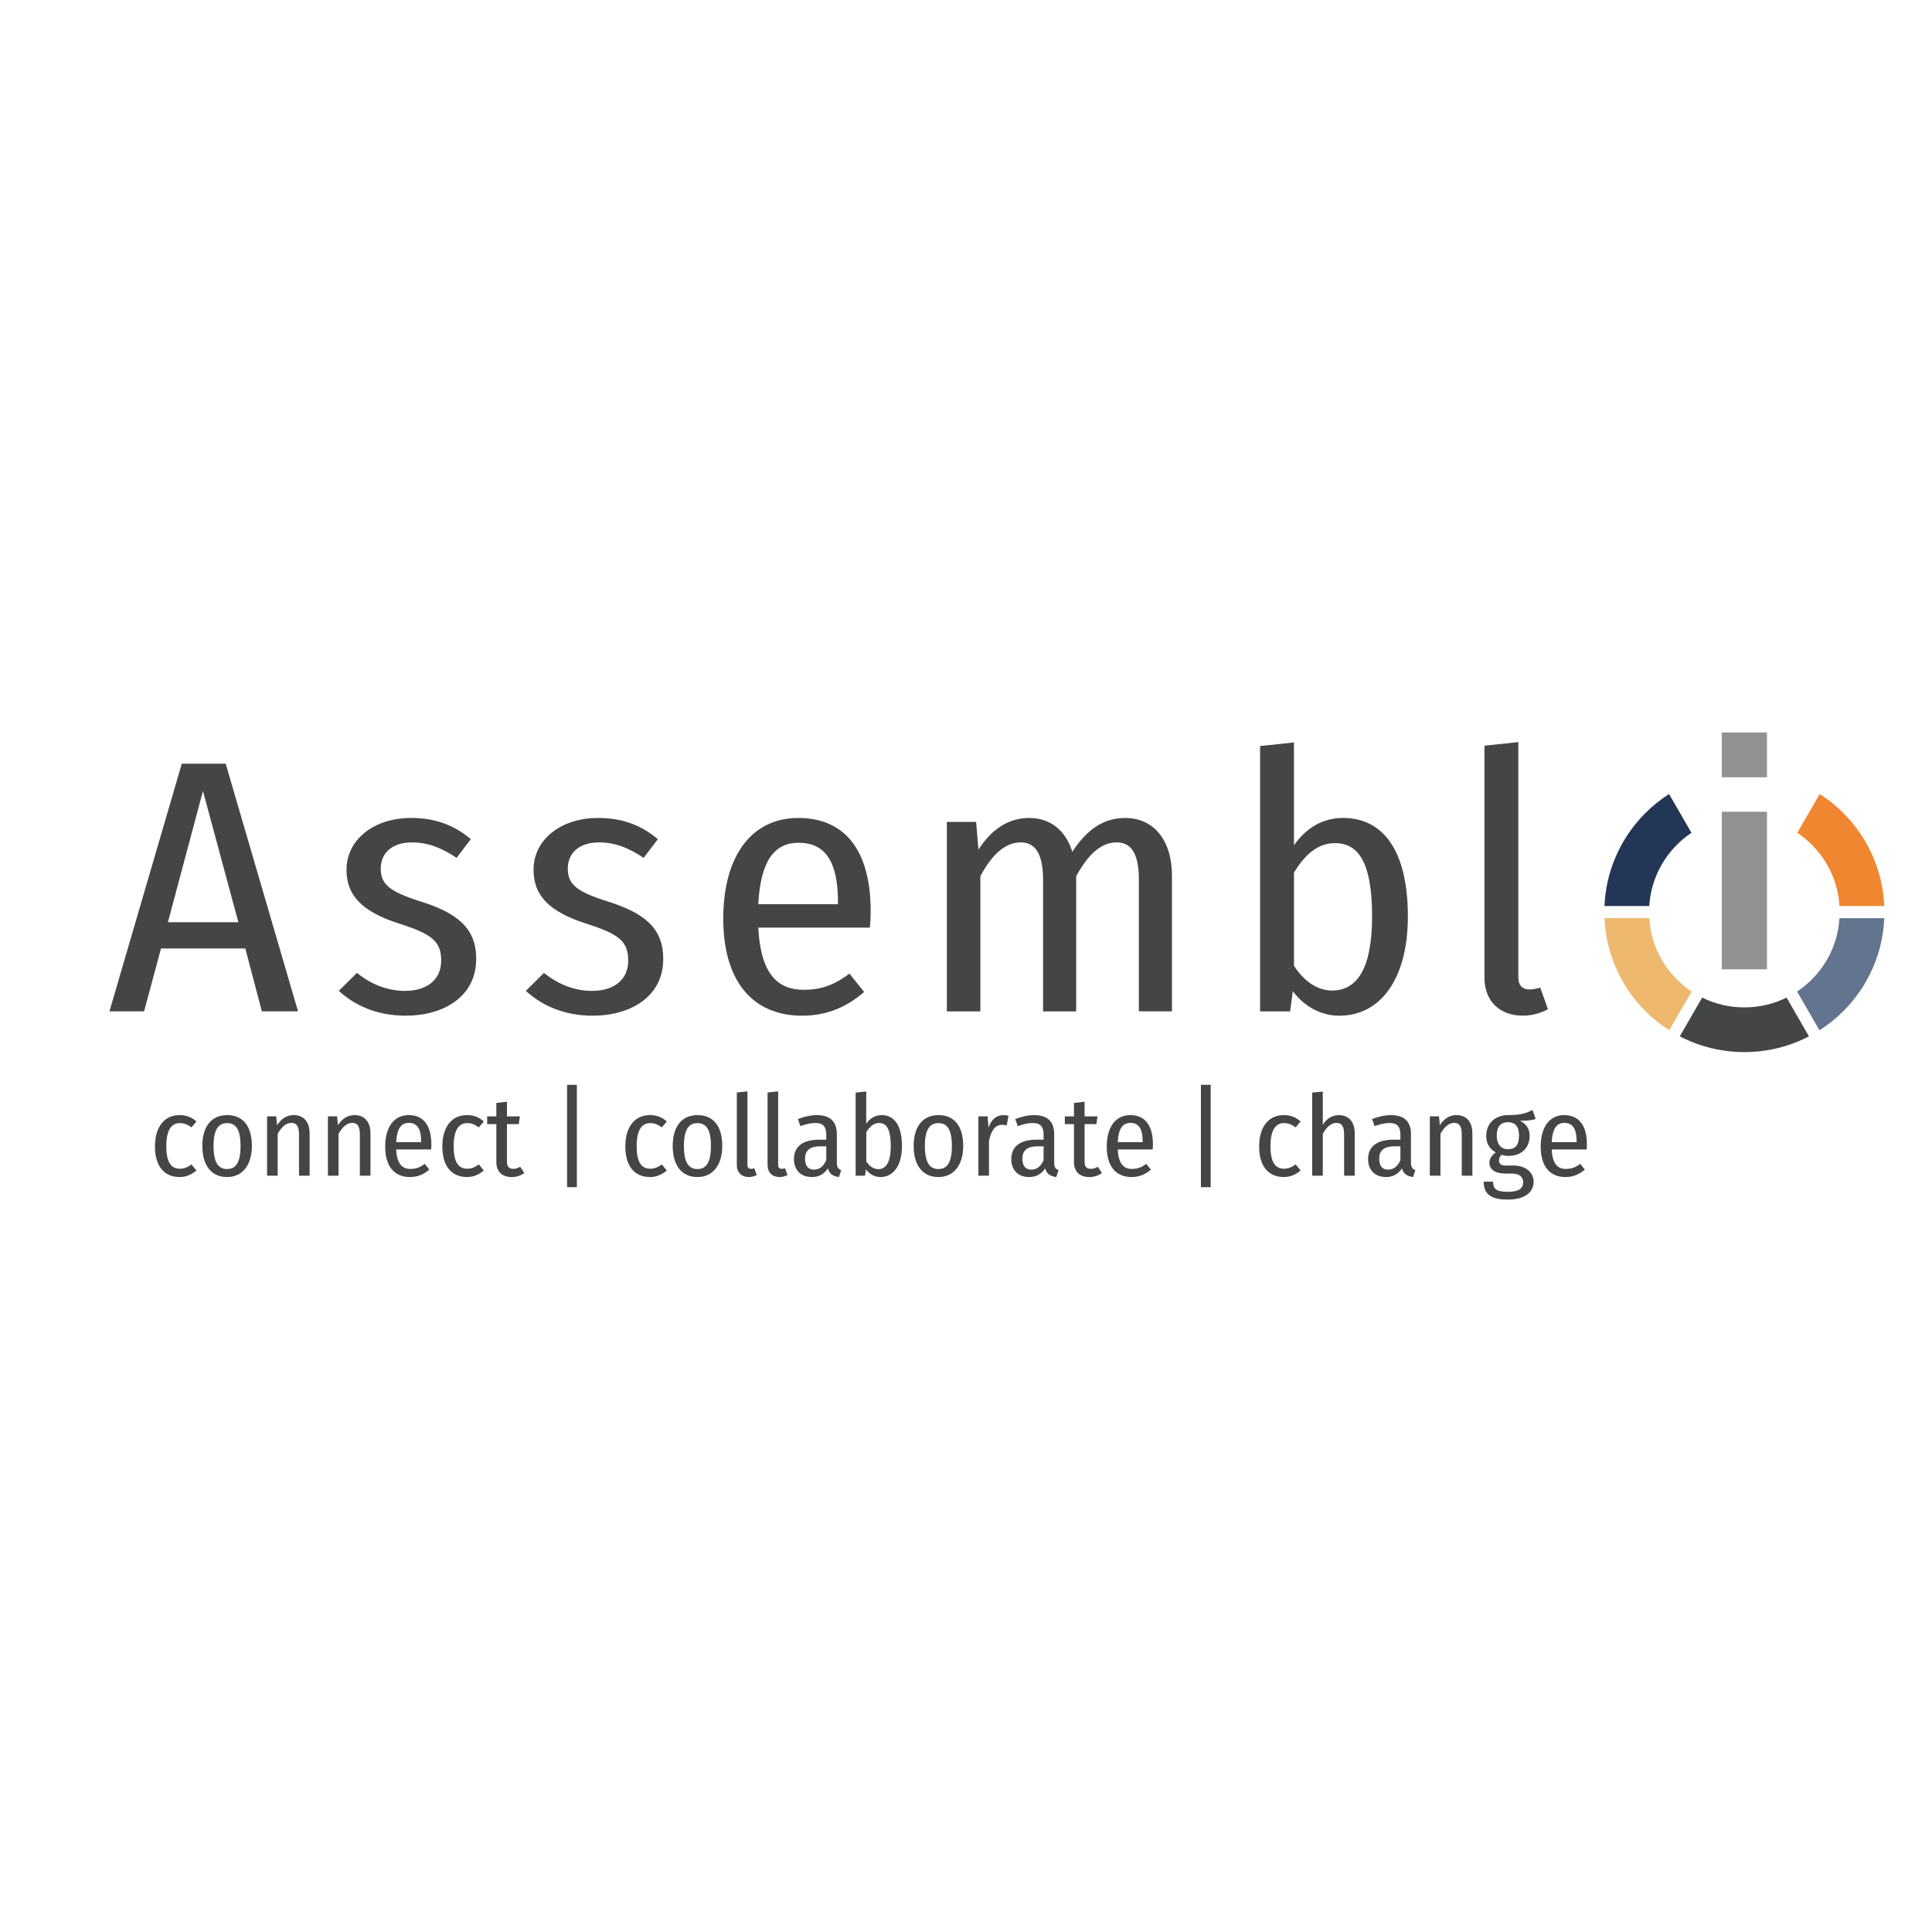 <?xml version="1.0" encoding="utf-8"?>
<!-- Generator: Adobe Illustrator 23.0.4, SVG Export Plug-In . SVG Version: 6.00 Build 0)  -->
<svg version="1.1" id="Layer_1" xmlns="http://www.w3.org/2000/svg" xmlns:xlink="http://www.w3.org/1999/xlink" x="0px" y="0px"
	 viewBox="0 0 1000 1000" style="enable-background:new 0 0 1000 1000;" xml:space="preserve">
<style type="text/css">
	.st0{fill:#444545;}
	.st1{fill:#F18630;}
	.st2{fill:#243656;}
	.st3{fill:#62748E;}
	.st4{fill:#EFB86F;}
	.st5{fill:#919191;}
</style>
<g>
	<path class="st0" d="M126.97,490.92H83.34l-8.76,32.56H56.65L94.1,395.27h22.71l37.45,128.21h-18.72L126.97,490.92z M123.38,477.33
		l-18.33-67.92l-18.13,67.92H123.38z"/>
	<path class="st0" d="M243.69,434.35l-7.37,9.68c-7.77-5.21-14.74-8-23.11-8c-9.96,0-16.13,5.21-16.13,13.58
		c0,8.19,4.78,11.91,19.92,16.75c19.12,5.95,29.48,13.58,29.48,29.96c0,19.72-17.13,29.4-36.45,29.4c-15.14,0-26.49-5.4-34.66-12.84
		l9.36-9.3c6.97,5.58,15.34,9.3,24.9,9.3c11.35,0,18.72-5.77,18.72-15.63s-4.58-13.77-21.71-19.17
		c-19.72-6.33-27.29-14.89-27.29-27.91c0-15.26,13.74-26.8,33.46-26.8C225.57,423.37,235.33,427.28,243.69,434.35z"/>
	<path class="st0" d="M340.5,434.35l-7.37,9.68c-7.77-5.21-14.74-8-23.11-8c-9.96,0-16.13,5.21-16.13,13.58
		c0,8.19,4.78,11.91,19.92,16.75c19.12,5.95,29.48,13.58,29.48,29.96c0,19.72-17.13,29.4-36.45,29.4c-15.14,0-26.49-5.4-34.66-12.84
		l9.36-9.3c6.97,5.58,15.34,9.3,24.9,9.3c11.35,0,18.72-5.77,18.72-15.63s-4.58-13.77-21.71-19.17
		c-19.72-6.33-27.29-14.89-27.29-27.91c0-15.26,13.74-26.8,33.46-26.8C322.37,423.37,332.13,427.28,340.5,434.35z"/>
	<path class="st0" d="M450.25,480.13h-57.76c1.2,24.38,10.36,32.19,23.5,32.19c9.36,0,15.94-2.61,23.7-8.37l7.57,9.49
		c-8.76,7.63-19.12,12.28-32.07,12.28c-25.5,0-40.83-17.68-40.83-50.24c0-32.01,14.34-52.1,38.84-52.1
		c24.1,0,37.45,16.75,37.45,48.19C450.65,474.91,450.45,477.89,450.25,480.13z M433.72,466.73c0-21.03-6.77-30.52-20.32-30.52
		c-11.95,0-19.72,8.37-20.91,31.82h41.23V466.73z"/>
	<path class="st0" d="M606.61,453.33v70.15h-17.13v-68.11c0-14.89-4.78-19.35-11.55-19.35c-8.57,0-15.14,7.07-20.91,17.49v69.97
		h-17.13v-68.11c0-14.89-4.98-19.35-11.55-19.35c-8.57,0-15.34,7.07-20.91,17.49v69.97h-17.33v-98.06h15.14l1.2,14.33
		c6.17-9.49,14.54-16.37,26.29-16.37c10.96,0,18.92,6.51,22.31,17.49c6.57-10.05,14.94-17.49,27.29-17.49
		C597.05,423.37,606.61,434.72,606.61,453.33z"/>
	<path class="st0" d="M728.71,474.36c0,32.01-13.94,51.36-35.46,51.36c-9.76,0-18.13-4.84-24.1-12.65l-1.39,10.42h-15.54V386.15
		l17.53-1.86v53.22c6.17-8.75,14.54-14.14,25.5-14.14C715.77,423.37,728.71,440.12,728.71,474.36z M710.19,474.36
		c0-29.59-7.97-37.96-19.32-37.96c-9.56,0-16.33,7.26-21.11,15.26v48.19c4.58,7.26,11.55,12.84,19.72,12.84
		C701.63,512.69,710.19,502.64,710.19,474.36z"/>
	<path class="st0" d="M768.35,505.99V385.97l17.53-1.86v121.51c0,3.91,1.59,6.51,5.78,6.51c2.19,0,4.18-0.56,5.58-0.93l3.98,11.16
		c-3.39,1.86-7.97,3.35-12.95,3.35C776.32,525.71,768.35,518.27,768.35,505.99z"/>
</g>
<g>
	<path class="st0" d="M101.67,580.45l-2.56,3.09c-1.93-1.4-3.68-2.22-5.99-2.22c-4.37,0-7.05,3.5-7.05,12.01
		c0,8.57,2.75,11.6,6.99,11.6c2.37,0,4.06-0.82,6.05-2.22l2.56,3.15c-2.5,2.1-5.37,3.38-8.67,3.38c-7.92,0-12.79-5.54-12.79-15.8
		s4.93-16.26,12.73-16.26C96.3,577.18,98.99,578.11,101.67,580.45z"/>
	<path class="st0" d="M130.37,593.15c0,9.79-4.8,16.09-12.85,16.09c-8.11,0-12.79-6.06-12.79-16.03c0-10.2,4.74-16.03,12.85-16.03
		C125.63,577.18,130.37,582.72,130.37,593.15z M110.53,593.21c0,8.51,2.5,11.89,6.99,11.89c4.55,0,6.99-3.38,6.99-11.95
		c0-8.51-2.43-11.83-6.93-11.83C113.03,581.32,110.53,584.64,110.53,593.21z"/>
	<path class="st0" d="M160.26,586.57v21.97h-5.49v-21.27c0-4.66-1.44-6.06-3.99-6.06c-2.81,0-5.12,2.22-7.05,5.65v21.68h-5.49
		v-30.72h4.74l0.44,4.6c2.06-3.15,4.68-5.25,8.67-5.25C157.14,577.18,160.26,580.68,160.26,586.57z"/>
	<path class="st0" d="M191.76,586.57v21.97h-5.49v-21.27c0-4.66-1.44-6.06-3.99-6.06c-2.81,0-5.12,2.22-7.05,5.65v21.68h-5.49
		v-30.72h4.74l0.44,4.6c2.06-3.15,4.68-5.25,8.67-5.25C188.65,577.18,191.76,580.68,191.76,586.57z"/>
	<path class="st0" d="M223.15,594.96h-18.09c0.37,7.64,3.24,10.08,7.36,10.08c2.93,0,4.99-0.82,7.42-2.62l2.37,2.97
		c-2.75,2.39-5.99,3.85-10.05,3.85c-7.99,0-12.79-5.54-12.79-15.74c0-10.03,4.49-16.32,12.17-16.32c7.55,0,11.73,5.25,11.73,15.1
		C223.27,593.33,223.21,594.26,223.15,594.96z M217.97,590.76c0-6.59-2.12-9.56-6.36-9.56c-3.74,0-6.18,2.62-6.55,9.97h12.92V590.76
		z"/>
	<path class="st0" d="M250.41,580.45l-2.56,3.09c-1.93-1.4-3.68-2.22-5.99-2.22c-4.37,0-7.05,3.5-7.05,12.01
		c0,8.57,2.75,11.6,6.99,11.6c2.37,0,4.06-0.82,6.05-2.22l2.56,3.15c-2.5,2.1-5.37,3.38-8.67,3.38c-7.92,0-12.79-5.54-12.79-15.8
		s4.93-16.26,12.73-16.26C245.05,577.18,247.73,578.11,250.41,580.45z"/>
	<path class="st0" d="M271.38,607.14c-1.93,1.4-4.12,2.1-6.55,2.1c-5.12,0-7.92-2.97-7.92-7.75v-19.64h-4.74v-4.02h4.74v-6.94
		l5.49-0.64v7.58h6.68l-0.56,4.02h-6.11v19.58c0,2.27,0.87,3.56,3.31,3.56c1.25,0,2.18-0.35,3.56-1.05L271.38,607.14z"/>
	<path class="st0" d="M298.58,614.49h-5.05V561.5h5.05V614.49z"/>
	<path class="st0" d="M345.13,580.45l-2.56,3.09c-1.93-1.4-3.68-2.22-5.99-2.22c-4.37,0-7.05,3.5-7.05,12.01
		c0,8.57,2.75,11.6,6.99,11.6c2.37,0,4.06-0.82,6.05-2.22l2.56,3.15c-2.5,2.1-5.37,3.38-8.67,3.38c-7.92,0-12.79-5.54-12.79-15.8
		s4.93-16.26,12.73-16.26C339.76,577.18,342.44,578.11,345.13,580.45z"/>
	<path class="st0" d="M373.83,593.15c0,9.79-4.8,16.09-12.85,16.09c-8.11,0-12.79-6.06-12.79-16.03c0-10.2,4.74-16.03,12.85-16.03
		C369.09,577.18,373.83,582.72,373.83,593.15z M353.99,593.21c0,8.51,2.5,11.89,6.99,11.89c4.55,0,6.99-3.38,6.99-11.95
		c0-8.51-2.43-11.83-6.93-11.83C356.48,581.32,353.99,584.64,353.99,593.21z"/>
	<path class="st0" d="M381.38,603.06v-37.6l5.49-0.58v38.06c0,1.22,0.5,2.04,1.81,2.04c0.69,0,1.31-0.17,1.75-0.29l1.25,3.5
		c-1.06,0.58-2.5,1.05-4.06,1.05C383.87,609.24,381.38,606.91,381.38,603.06z"/>
	<path class="st0" d="M397.29,603.06v-37.6l5.49-0.58v38.06c0,1.22,0.5,2.04,1.81,2.04c0.69,0,1.31-0.17,1.75-0.29l1.25,3.5
		c-1.06,0.58-2.5,1.05-4.06,1.05C399.78,609.24,397.29,606.91,397.29,603.06z"/>
	<path class="st0" d="M435.41,605.68l-1.19,3.56c-3.06-0.47-4.93-1.57-5.74-4.49c-2,3.15-4.93,4.49-8.3,4.49
		c-5.74,0-9.23-3.73-9.23-9.27c0-6.53,4.62-10.08,13.1-10.08h3.62v-2.68c0-4.25-1.81-5.95-5.62-5.95c-2.43,0-4.8,0.58-7.74,1.63
		l-1.31-3.67c3.49-1.34,6.74-2.04,9.86-2.04c7.11,0,10.29,3.73,10.29,9.79v14.92C433.16,604.28,433.97,605.1,435.41,605.68z
		 M427.67,600.5v-7.17h-2.99c-5.43,0-7.99,2.1-7.99,6.41c0,3.79,1.68,5.65,4.62,5.65C424.18,605.39,426.24,603.76,427.67,600.5z"/>
	<path class="st0" d="M466.85,593.15c0,10.03-4.37,16.09-11.11,16.09c-3.06,0-5.68-1.52-7.55-3.96l-0.44,3.26h-4.87v-43.02
		l5.49-0.58v16.67c1.93-2.74,4.55-4.43,7.99-4.43C462.8,577.18,466.85,582.43,466.85,593.15z M461.05,593.15
		c0-9.27-2.5-11.89-6.05-11.89c-2.99,0-5.12,2.27-6.61,4.78v15.1c1.43,2.27,3.62,4.02,6.18,4.02
		C458.37,605.16,461.05,602.01,461.05,593.15z"/>
	<path class="st0" d="M498.55,593.15c0,9.79-4.8,16.09-12.85,16.09c-8.11,0-12.79-6.06-12.79-16.03c0-10.2,4.74-16.03,12.85-16.03
		C493.81,577.18,498.55,582.72,498.55,593.15z M478.71,593.21c0,8.51,2.5,11.89,6.99,11.89c4.55,0,6.99-3.38,6.99-11.95
		c0-8.51-2.43-11.83-6.93-11.83C481.2,581.32,478.71,584.64,478.71,593.21z"/>
	<path class="st0" d="M522.01,577.53l-0.94,4.95c-0.81-0.17-1.44-0.29-2.37-0.29c-3.49,0-5.62,2.74-6.8,8.34v18.01h-5.49v-30.72
		h4.74l0.5,5.83c1.56-4.37,4.18-6.47,7.67-6.47C520.32,577.18,521.2,577.3,522.01,577.53z"/>
	<path class="st0" d="M547.9,605.68l-1.19,3.56c-3.06-0.47-4.93-1.57-5.74-4.49c-2,3.15-4.93,4.49-8.3,4.49
		c-5.74,0-9.23-3.73-9.23-9.27c0-6.53,4.62-10.08,13.1-10.08h3.62v-2.68c0-4.25-1.81-5.95-5.62-5.95c-2.43,0-4.8,0.58-7.74,1.63
		l-1.31-3.67c3.49-1.34,6.74-2.04,9.86-2.04c7.11,0,10.29,3.73,10.29,9.79v14.92C545.66,604.28,546.47,605.1,547.9,605.68z
		 M540.16,600.5v-7.17h-2.99c-5.43,0-7.99,2.1-7.99,6.41c0,3.79,1.68,5.65,4.62,5.65C536.67,605.39,538.73,603.76,540.16,600.5z"/>
	<path class="st0" d="M570.36,607.14c-1.93,1.4-4.12,2.1-6.55,2.1c-5.12,0-7.92-2.97-7.92-7.75v-19.64h-4.74v-4.02h4.74v-6.94
		l5.49-0.64v7.58h6.68l-0.56,4.02h-6.11v19.58c0,2.27,0.87,3.56,3.31,3.56c1.25,0,2.18-0.35,3.56-1.05L570.36,607.14z"/>
	<path class="st0" d="M596.63,594.96h-18.09c0.37,7.64,3.24,10.08,7.36,10.08c2.93,0,4.99-0.82,7.42-2.62l2.37,2.97
		c-2.75,2.39-5.99,3.85-10.05,3.85c-7.99,0-12.79-5.54-12.79-15.74c0-10.03,4.49-16.32,12.17-16.32c7.55,0,11.73,5.25,11.73,15.1
		C596.76,593.33,596.69,594.26,596.63,594.96z M591.45,590.76c0-6.59-2.12-9.56-6.36-9.56c-3.74,0-6.18,2.62-6.55,9.97h12.92V590.76
		z"/>
	<path class="st0" d="M626.64,614.49h-5.05V561.5h5.05V614.49z"/>
	<path class="st0" d="M673.19,580.45l-2.56,3.09c-1.93-1.4-3.68-2.22-5.99-2.22c-4.37,0-7.05,3.5-7.05,12.01
		c0,8.57,2.75,11.6,6.99,11.6c2.37,0,4.06-0.82,6.05-2.22l2.56,3.15c-2.5,2.1-5.37,3.38-8.67,3.38c-7.92,0-12.79-5.54-12.79-15.8
		s4.93-16.26,12.73-16.26C667.82,577.18,670.5,578.11,673.19,580.45z"/>
	<path class="st0" d="M701.2,586.57v21.97h-5.49v-21.27c0-4.66-1.5-6.06-3.99-6.06c-2.81,0-5.12,2.22-7.05,5.65v21.68h-5.49v-43.02
		l5.49-0.52v17.14c2.06-3.03,4.55-4.95,8.36-4.95C698.08,577.18,701.2,580.68,701.2,586.57z"/>
	<path class="st0" d="M732.58,605.68l-1.19,3.56c-3.06-0.47-4.93-1.57-5.74-4.49c-2,3.15-4.93,4.49-8.3,4.49
		c-5.74,0-9.23-3.73-9.23-9.27c0-6.53,4.62-10.08,13.1-10.08h3.62v-2.68c0-4.25-1.81-5.95-5.62-5.95c-2.43,0-4.8,0.58-7.74,1.63
		l-1.31-3.67c3.49-1.34,6.74-2.04,9.86-2.04c7.11,0,10.29,3.73,10.29,9.79v14.92C730.34,604.28,731.15,605.1,732.58,605.68z
		 M724.85,600.5v-7.17h-2.99c-5.43,0-7.99,2.1-7.99,6.41c0,3.79,1.68,5.65,4.62,5.65C721.35,605.39,723.41,603.76,724.85,600.5z"/>
	<path class="st0" d="M762.1,586.57v21.97h-5.49v-21.27c0-4.66-1.44-6.06-3.99-6.06c-2.81,0-5.12,2.22-7.05,5.65v21.68h-5.49v-30.72
		h4.74l0.44,4.6c2.06-3.15,4.68-5.25,8.67-5.25C758.98,577.18,762.1,580.68,762.1,586.57z"/>
	<path class="st0" d="M794.85,579.16c-2.18,0.82-4.87,0.93-8.17,0.93c3.37,1.63,5.05,4.2,5.05,7.81c0,6.18-4.12,10.38-10.98,10.38
		c-1.25,0-2.37-0.17-3.49-0.58c-0.87,0.64-1.37,1.75-1.37,2.91c0,1.57,0.75,2.68,3.62,2.68h3.99c6.43,0,10.29,3.79,10.29,8.34
		c0,5.54-4.49,9.27-13.48,9.27c-9.42,0-12.35-3.5-12.35-9.27h4.87c0,3.61,1.43,5.25,7.55,5.25c5.93,0,7.99-1.87,7.99-4.9
		c0-3.03-2.06-4.55-5.93-4.55h-2.99c-6.24,0-8.55-2.51-8.55-5.71c0-1.98,1.31-3.85,3.31-5.25c-3.37-1.87-4.93-4.66-4.93-8.63
		c0-6.41,4.68-10.67,11.29-10.67c6.8,0.06,9.55-1.11,12.67-2.62L794.85,579.16z M774.7,587.85c0,4.14,2.06,6.99,5.8,6.99
		s5.74-1.98,5.74-7.05c0-4.55-1.81-6.94-5.74-6.94C776.7,580.85,774.7,583.18,774.7,587.85z"/>
	<path class="st0" d="M821.24,594.96h-18.09c0.37,7.64,3.24,10.08,7.36,10.08c2.93,0,4.99-0.82,7.42-2.62l2.37,2.97
		c-2.75,2.39-5.99,3.85-10.05,3.85c-7.99,0-12.79-5.54-12.79-15.74c0-10.03,4.49-16.32,12.17-16.32c7.55,0,11.73,5.25,11.73,15.1
		C821.37,593.33,821.31,594.26,821.24,594.96z M816.07,590.76c0-6.59-2.12-9.56-6.36-9.56c-3.74,0-6.18,2.62-6.55,9.97h12.92V590.76
		z"/>
</g>
<g>
	<g>
		<path class="st1" d="M937.77,437.22c8.57,8.57,13.6,19.75,14.35,31.75h23.18c-0.37-8.67-2.26-17.09-5.63-25.08
			c-3.65-8.63-8.88-16.38-15.53-23.03c-3.75-3.75-7.86-7.05-12.27-9.87l-11.59,20.07C932.94,432.84,935.45,434.9,937.77,437.22z"/>
		<path class="st2" d="M868,437.22c2.32-2.32,4.83-4.38,7.49-6.16l-11.59-20.07c-4.41,2.82-8.52,6.12-12.27,9.87
			c-6.65,6.65-11.88,14.4-15.53,23.03c-3.38,7.98-5.27,16.41-5.63,25.08h23.18C854.4,456.97,859.43,445.79,868,437.22z"/>
		<path class="st3" d="M937.77,506.98c-2.35,2.35-4.89,4.43-7.6,6.23l11.59,20.07c4.45-2.83,8.59-6.15,12.37-9.93
			c6.65-6.65,11.88-14.4,15.53-23.03c3.38-7.98,5.27-16.41,5.63-25.08h-23.18C951.37,487.23,946.34,498.41,937.77,506.98z"/>
		<path class="st4" d="M868,506.98c-8.57-8.57-13.6-19.75-14.35-31.75h-23.18c0.37,8.67,2.26,17.09,5.63,25.08
			c3.65,8.63,8.87,16.38,15.53,23.03c3.78,3.78,7.92,7.1,12.37,9.93l11.59-20.07C872.9,511.41,870.35,509.33,868,506.98z"/>
		<path class="st0" d="M902.89,521.43c-7.71,0-15.14-1.76-21.86-5.08l-11.58,20.06c1.7,0.89,3.44,1.71,5.22,2.46
			c8.94,3.78,18.44,5.7,28.21,5.7s19.27-1.92,28.21-5.7c1.78-0.75,3.52-1.58,5.22-2.46l-11.58-20.06
			C918.03,519.67,910.59,521.43,902.89,521.43z"/>
	</g>
	<rect x="891.18" y="420.16" class="st5" width="23.41" height="81.56"/>
</g>
<rect x="891.18" y="379.1" class="st5" width="23.41" height="23.21"/>
</svg>
